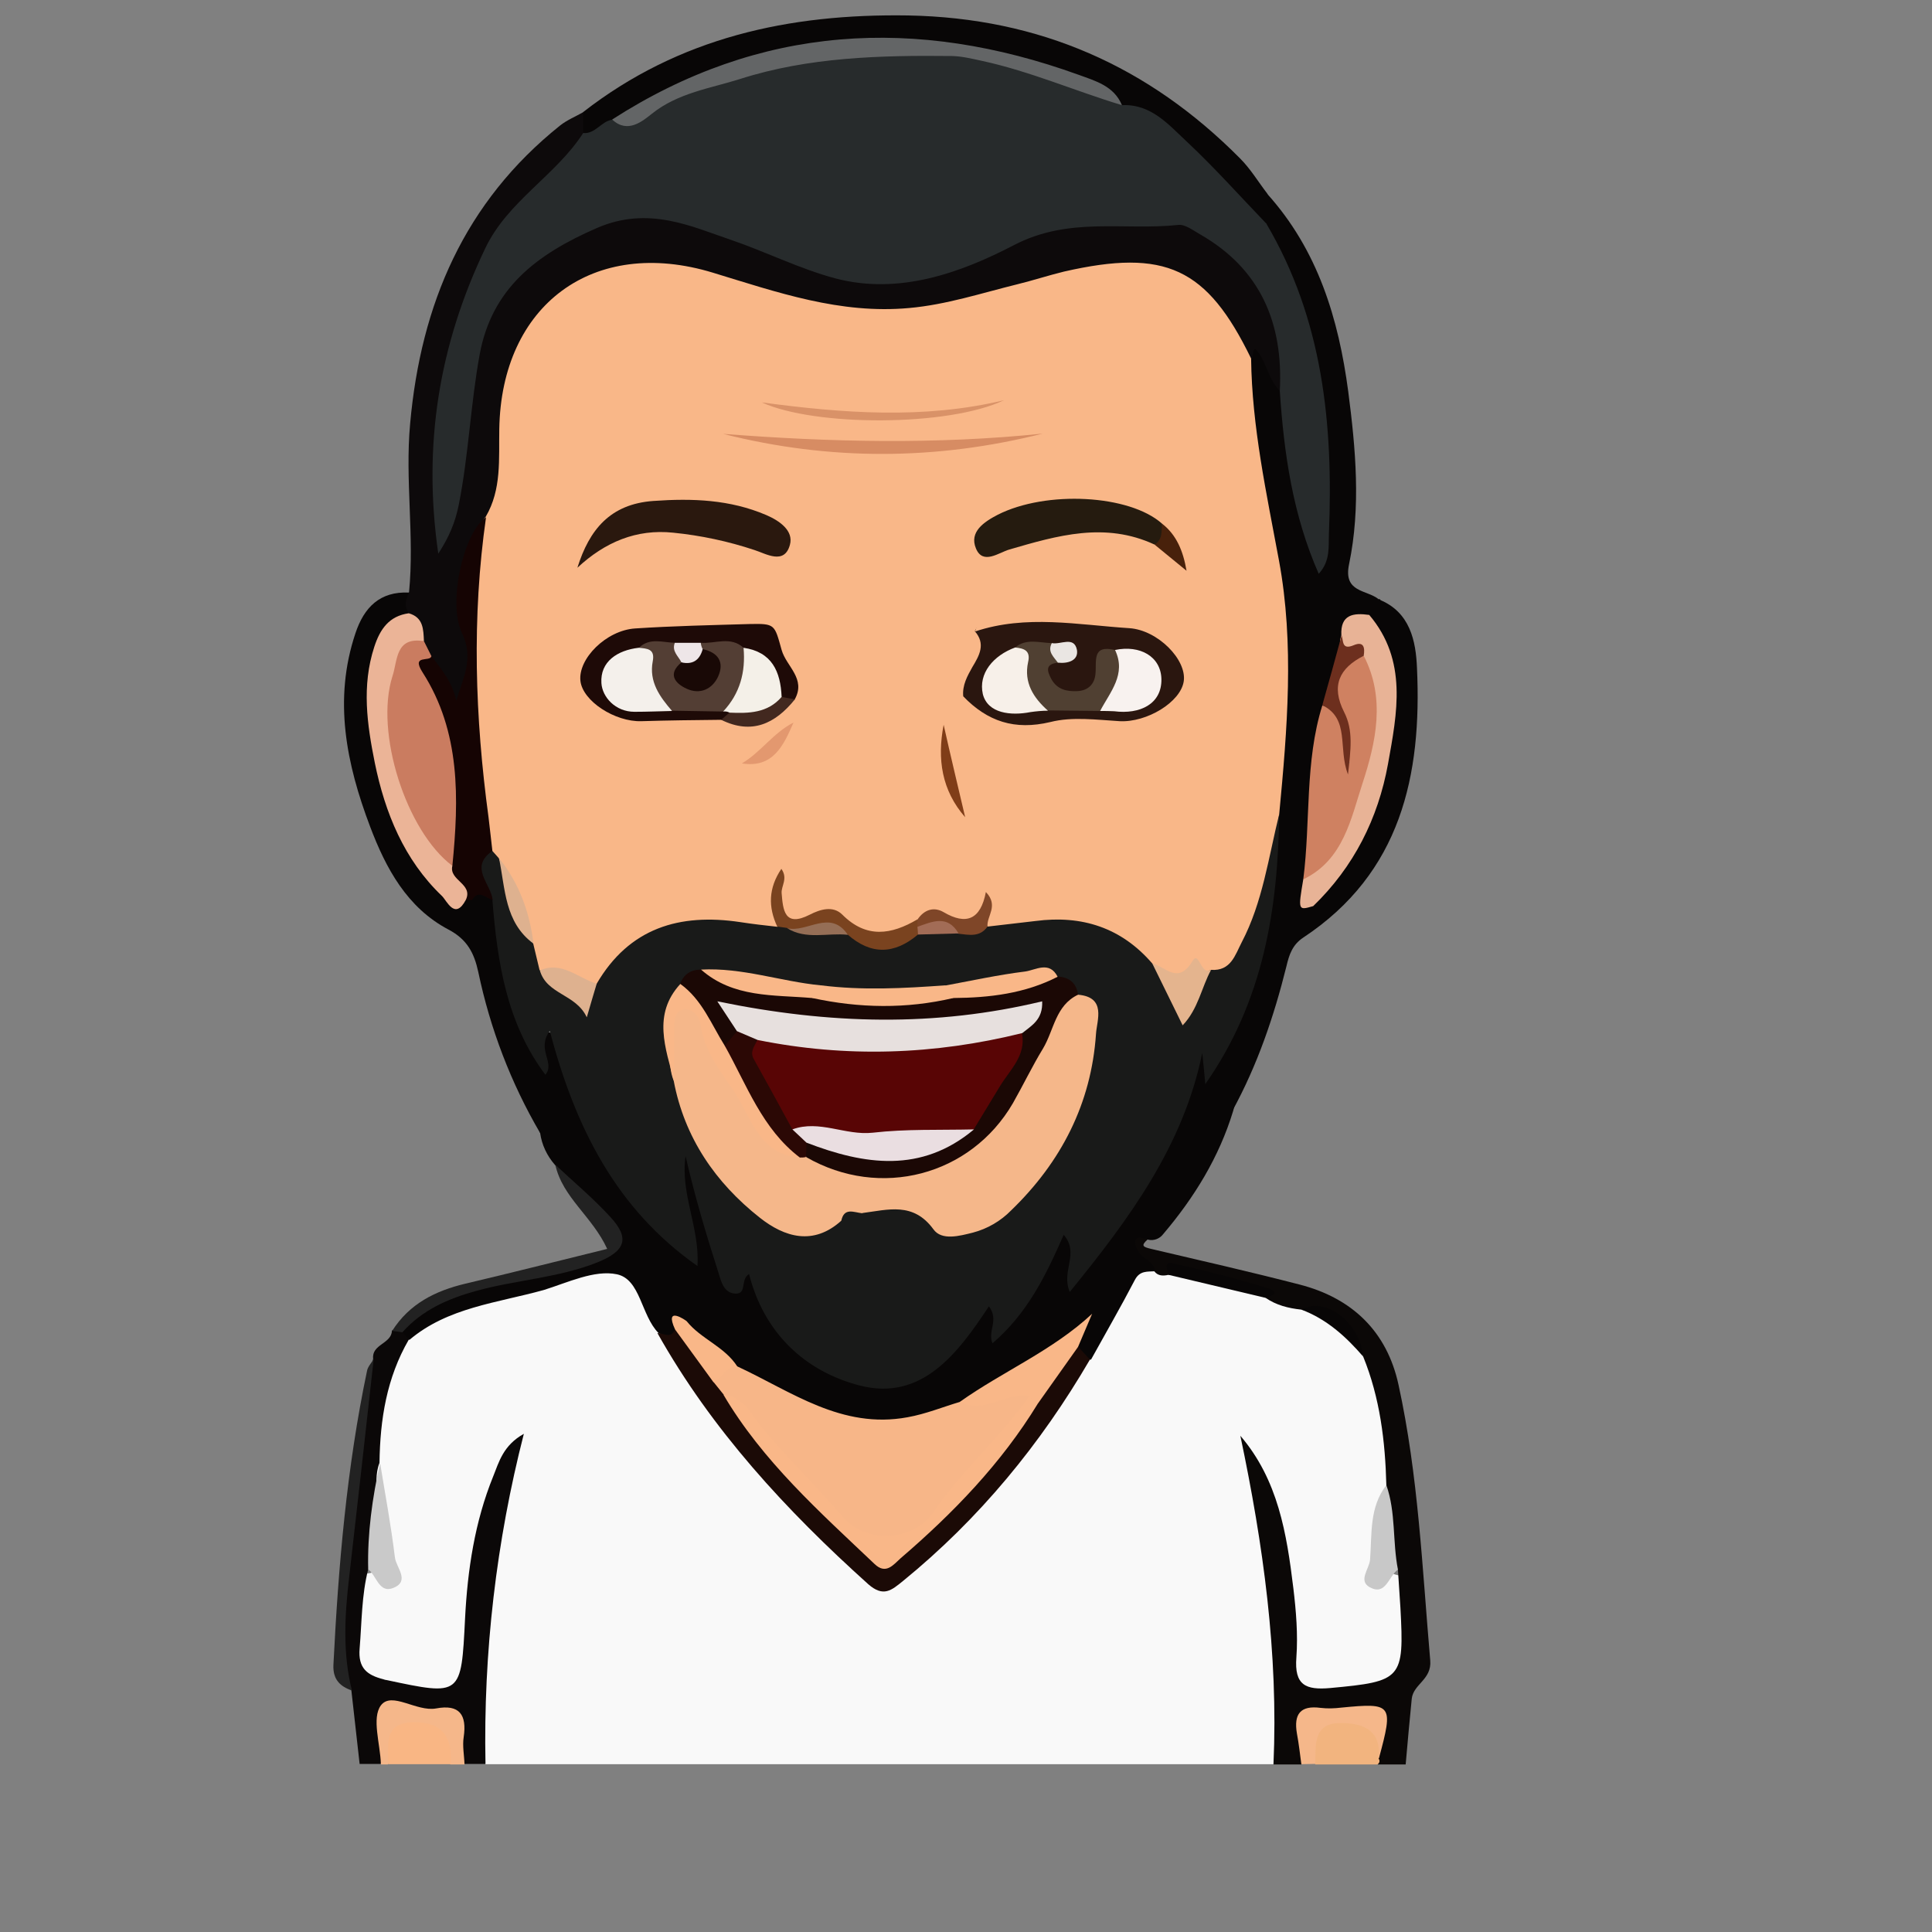 <?xml version="1.0" encoding="utf-8"?>
<!-- Generator: Adobe Illustrator 24.1.1, SVG Export Plug-In . SVG Version: 6.00 Build 0)  -->
<svg xmlns="http://www.w3.org/2000/svg" version="1.1" id="Capa_1" width="700pt" height="700pt" viewBox="0 0 700 700" preserveAspectRatio="xMidYMid meet">
<rect x="0" y="0" width="700" height="700" fill="#808080" stroke="none"/>
<style type="text/css">
	.st0{fill:none;}
	.st1{fill:#F9F9F9;}
	.st2{fill:#0B0807;}
	.st3{fill:#0B0808;}
	.st4{fill:#F5B78A;}
	.st5{fill:#F9B684;}
	.st6{fill:#F2B47F;}
	.st7{fill:#080606;}
	.st8{fill:#0D0A0B;}
	.st9{fill:#222222;}
	.st10{fill:#1B0A06;}
	.st11{fill:#C9C9C9;}
	.st12{fill:#C8C8C8;}
	.st13{fill:#F9B788;}
	.st14{fill:#272B2C;}
	.st15{fill:#191A19;}
	.st16{fill:#F7B688;}
	.st17{fill:#150403;}
	.st18{fill:#CF8161;}
	.st19{fill:#E8B396;}
	.st20{fill:#6D2F1E;}
	.st21{fill:#CA7C60;}
	.st22{fill:#EBB497;}
	.st23{fill:#636566;}
	.st24{fill:#2A160F;}
	.st25{fill:#2A180E;}
	.st26{fill:#1E0A07;}
	.st27{fill:#251B0F;}
	.st28{fill:#D78C63;}
	.st29{fill:#7A431F;}
	.st30{fill:#D99268;}
	.st31{fill:#E4B48E;}
	.st32{fill:#DEB18F;}
	.st33{fill:#7F4628;}
	.st34{fill:#803D18;}
	.st35{fill:#E3986F;}
	.st36{fill:#42281F;}
	.st37{fill:#48210B;}
	.st38{fill:#1B0805;}
	.st39{fill:#956E56;}
	.st40{fill:#A26C56;}
	.st41{fill:#504032;}
	.st42{fill:#F7F0E9;}
	.st43{fill:#F8F2EF;}
	.st44{fill:#EAE6E3;}
	.st45{fill:#533E34;}
	.st46{fill:#F4F0EB;}
	.st47{fill:#F4F0E8;}
	.st48{fill:#EEE6E8;}
	.st49{fill:#2B0805;}
	.st50{fill:#580505;}
	.st51{fill:#E7E0DE;}
	.st52{fill:#EADEE1;}
	.st53{fill:#190906;}
</style>
<path class="st0" d="M529.8,10.4c0-8.7-1.7-10.4-10.3-10.4C399.2,0.3,278.9,0.3,158.5,0.1c-2,3.9-4.2,7.6-6.6,11.3
	c16.1,0.2,16,25.3-0.2,25.3c-6.6,0-10.5-4.1-11.7-9c-7.4,9.4-15.2,18.7-21.9,28.6c-1.5,2.2-3.3,3.6-5.2,4.5c-1,2.2-1.9,4.5-2.9,6.7
	c0.1,183.9,0.2,367.7,0.2,551.6c0,20.2,0,20.2,20.2,20.2c3.5-9.4,1.2-18.7-1.1-27.8c-6.5-5.8-6.6-13.6-5.1-21
	c1.6-7.9,1.2-15.9,2.1-23.8c2.9-23.7,3.7-47.7,10.6-70.7c2-4.8,5.6-8.5,8.4-12.7c8.1-10.8,20-14.7,32.5-17.1
	c11.5-2.2,22.9-4.9,34.1-8.3c9-2.8,10.5-7.1,5.4-15c-4.5-7-9.6-13.7-13.8-20.9c-2.7-4.3-4.1-9.2-6.1-13.7
	c-7.2-13.8-12.9-28.3-17.2-43.3c-4.1-14.9-8.5-28.9-23.7-36.7c-4-2.1-6.5-6.5-9.1-10.4c-15.6-23.4-20.9-49.3-18.3-77
	c1.2-12.3,7-21.5,20.1-24.3c3.7-2.5,3.6-6.3,3.2-10.1c-1.9-15.9-1.4-31.8-0.8-47.7c1.9-48,20.6-87.4,60.7-115.4
	C247.6,17,287.4,6.9,330.7,8.6c52.2,2,94.6,22.9,126.8,64.2c7.7,8.4,13.6,18.1,17.5,28.8c11.2,31.9,16.5,64.6,11.5,98.4
	c-1.2,8.4-0.9,16.2,9.4,18.9c1.1,0.7,2.3,1.3,3.5,1.8c5.8,3.7,7.7,9.7,9.4,15.8c8.8,31.7-7.6,78.7-34.3,98.1
	c-4.8,3.5-9.6,6.9-10.8,13.2c-3.6,18.7-12,35.7-19.2,53.1c-6.2,19-16.8,35.3-31.1,49.2c1,6.8,7.3,6.2,11.6,7.3
	c14.5,3.9,29.2,7.5,43.8,11.1c19.6,4.8,30.8,17,35.1,36.6c5.3,23.8,7.2,48.1,9.1,72.3c1.1,13.4,2.8,27.2-4.2,40.4
	c-3.3,6.2-5.2,14.5,0.5,21.5c1.7,0,3.4-0.3,5,0c13,2.8,15.5-2.2,15.5-15.2C529.6,419.5,529.5,214.9,529.8,10.4z"/>
<path class="st1" d="M461.4,639.2H175.9c-6.8-11.3-3.9-23.9-3.2-35.7c1.5-23.8,4.5-47.5,10.3-70.2c-7.4,20.1-11.2,41.4-11.2,62.8
	c-0.1,17.1-4.8,20.7-21.7,17.5c-3.3-0.6-6.6-1.2-9.9-1.9c-9.2-2-13.7-7.3-13.3-16.9c0.3-8.4-0.8-16.9,3.7-24.5
	c11.5-0.3,9.7-7.1,7.9-14.9c-2-8.5-4.1-17.1-3.9-26c0.5-15.8,1.9-31.4,11.3-45c5.8-6.4,13.3-9.9,21.4-12.3
	c14.8-4.5,29.9-7.5,44.7-12c10.6-3.2,17.7-0.8,22,9.7c1.6,3.8,4.3,7.1,6.3,10.8c18.9,34.7,46.1,62.6,74.2,89.7
	c4.2,4,6.9,3.8,11.5,0.1c27.5-22.1,48.9-49.2,66.6-79.5c3.4-9.1,8.7-17.2,14.3-25.1c2.7-3.8,5.4-7.6,10.9-7.4
	c2.5,0.3,4.9,0.9,7.4,1.3c11.1,2.2,22,5.2,32.9,8.2c4.8,1.6,9.5,3.2,14.3,4.8c10,3.8,18.5,9.4,24.5,18.5c6.5,14.2,9.1,29.9,7.6,45.4
	c-1.5,6.1-3.5,12-4.2,18.3c-0.9,7.5-2.5,15.3,8.8,16.2c2.3,6.5,1.5,13.3,2.3,20c2,15.9-0.1,18.6-16.3,21.8c-1.2,0.2-2.5,0.5-3.7,0.7
	c-21.7,4.3-26.3,1-25.9-20.4c0.6-23.8-5.9-45.9-12.8-66.8c8.7,33.7,14.5,68.9,12.1,105.1C464.5,634.2,463.3,637,461.4,639.2z"/>
<path class="st2" d="M423.4,461.9c-1.9,0.4-3.8,0.5-5.2-1.3c-1.9-3.4-7.1-2.6-8.5-6.8c-0.8-2.7-0.8-5.2,1.6-6.7c1.9-1.2,4-0.8,4.5,2
	c-2.6,2.3-1.6,2.7,1.3,3.4c17.9,4.2,35.9,8.3,53.7,12.9c19.1,4.9,31.7,17,35.9,36.3c7.2,32.9,8.6,66.5,11.5,99.9
	c0.6,7-6.1,8.5-6.7,13.9c-0.8,7.9-1.5,15.9-2.2,23.8h-10.1c-0.8-0.9-1.2-2-1.3-3.2c-0.3-4.7,3.1-11.3-1.9-13.6
	c-6.2-2.8-14.1-1.3-20.3,1.3c-6.5,2.8,0.2,11-4.2,15.5h-10.1c1.8-40.2-3.7-79.7-12-119.1c13.7,16,16.8,35.5,19.2,55.2
	c1,8.3,1.7,16.8,1.1,25.1c-0.8,10.1,3.4,11.9,12.3,11.1c25.9-2.4,26.8-3.2,25.4-29c-0.3-4.6-0.6-9.2-0.9-13.8
	c-8.3-9.2-4.4-20.1-4.2-30.6c-0.4-16-2.3-31.7-8.4-46.7c-3.4-11-11.6-15.6-22.4-17c-4.7-0.5-9.1-1.6-13-4.3
	C447.4,464.8,435.9,461.2,423.4,461.9z"/>
<path class="st3" d="M133.4,568.6c-2.4,9.4-2.3,19.1-3.1,28.7c-0.6,7.1,2.7,9.6,8.5,11.1c0.4,0.1,0.8,0.3,1.2,0.3
	c27.2,5.8,27.1,5.8,28.5-22.3c0.9-17.6,3.5-35,10.2-51.5c2.1-5.2,3.6-11.2,11.1-15.4c-10,39-14.7,79.3-13.9,119.6h-7.6
	c-0.9-0.9-2.1-2-2.1-3.1c0.4-11.7-6.6-13.9-16.6-15c-7.3-0.8-9,1.1-8.6,7.6c0.3,3.8-0.1,7.6-3.1,10.5h-7.6l-3-26.7
	c-5.4-5.3-5-12.1-4.5-18.7c2.7-33.9,5.2-68,12.4-101.4c-0.6-5.3,6.7-5.4,6.8-10.2c1.1-0.7,2.4-1,3.7-0.9c1.9,0.7,3.4,1.7,2.4,4.2
	c-8,13.8-10.4,28.9-10.6,44.6c-3.1,8.1,1.6,16.4-0.3,24.6C136.3,559.4,137.1,564.7,133.4,568.6z"/>
<path class="st4" d="M471.5,639.2c-0.5-3.7-0.9-7.4-1.6-11.1c-1.2-7,1.2-10.3,8.6-9.3c2.5,0.3,5,0.2,7.5-0.1
	c18.5-1.8,18.9-1.2,13.6,18.4c-11.1-12.9-13.9-12.7-23.1,2L471.5,639.2z"/>
<path class="st4" d="M138,639.2c-0.2-7.3-3.4-16.7,0-21.3c3.9-5.2,12.9,2.4,20,1.1c8.5-1.6,11.2,2.3,10,10.4
	c-0.5,3.2,0.2,6.6,0.3,9.9h-5.1c-0.9-1.4,0.1,0.5-0.8-0.9c-9.6-14.7-13.3-14.6-21.9,0.9H138z"/>
<path class="st5" d="M140.6,639.2c0.3-6.8-2-15.1,9.4-15.2c10.6-0.1,13.9,5.7,13.3,15.2H140.6z"/>
<path class="st6" d="M476.5,639.2c0.3-6.6-0.9-14.8,8.9-14.9c7.9-0.1,15.3,2.2,14.1,12.9c0.5,0.6,0.4,1.5-0.3,2c0,0-0.1,0-0.1,0.1
	H476.5z"/>
<path class="st7" d="M148.3,485.5l-2.4-2.8c4.2-10.4,13.9-13,23-15.8c14.4-4.4,29.6-5.4,43.8-10.4c10.2-3.6,11.2-6.6,4.4-15
	c-5.3-6.5-10.9-12.8-16-19.4c-2.9-3.3-4.8-7.3-5.4-11.6c-10.1-24-17.6-48.9-26.1-73.4c-1.3-3.7-1.9-7.3-0.7-11
	c2.6-4.8,6-4.5,9.9-1.5c3,3.8,4,8.5,4.3,13c0.9,15.4,5.5,29.7,11.9,42.6c0,2.5,2.7,1,1.1,1.2c-0.6,0.1-0.8-0.2-0.9-0.7
	c-0.5-2.5-1.1-5.3,1.9-6.5c2.3-0.9,3.9,0.9,5.2,2.5c1.9,2.3,2.9,5.1,3.7,7.9c7.8,26.3,20.4,49.4,42.7,66.6
	c0.5-8.5-3.4-16.4-4.3-24.7c-0.4-3.6-1.2-8.7,3.7-9.4s5.4,4.2,6.1,7.9c2.1,10.7,4.5,21.4,8.4,31.6c1.2,3.1,1.3,6.3,6.8,4
	c5.5-2.4,7,4,8.1,7.3c3.5,11.3,12.4,17.4,20.9,24.3c17.1,13.9,35.3,6.9,48.4-8.1c2.5-2.8,3.9-6.5,6.7-9.1c5-4.5,8.1-3,9.9,4.5
	c5.7-8.2,11.2-15.4,14.9-23.8c1.7-3.9,2.2-10.4,8.5-9c5.8,1.3,3,7.7,5,12.6c15-23,33.1-43.4,37.4-71.3c0.5-3.6,1.5-8.2,6-8.6
	c2.6-0.3,3.6,2.9,3.2,5c17.6-27.7,21.9-59.3,22.1-92c2.8-33.2,5.5-66.5-2.9-99.2c-4-15.7-4.8-31.5-7.1-47.3
	c-0.6-5-0.5-10.1,0.2-15.2c0.6-2.8,1.2-6.3,4.3-6.7c3.1-0.4,4.4,3,5.7,5.5c2,4,4.2,7.9,5.6,12.1c3.9,20.1,5.5,40.6,12.4,58.9
	c-1-20.5,0.9-42.4-3.2-64.1c-2.7-14.1-5.7-27.8-13.3-40.2c-2.4-3.8-4.5-8.1-4.4-12.9c0.2-1.3,0.9-2.5,2.1-3.2
	c12.4,3.4,14.8,14.9,18.2,24.6c11.3,31.7,13.5,64.5,10.2,97.9c-1.4,14-1.3,14,11.7,14.5l-0.1-0.1c1.6,2.5,1,4.6-1.1,6.5
	c-3.8,2.1-8.8,2.8-10,8.2c-2.6,8.5-4.3,17.2-6.8,25.7c-4.5,19.2-2.6,39.1-6.5,58.3c1.1,4.2-5.2,10.3,3.3,12.6c1.1,1.6,1,3.7-0.5,4.4
	c-12.2,5.8-14,17.6-16.7,28.9c-3.4,14.2-11.4,26.7-14.8,40.9c-5.1,16.8-14.1,31.4-25.4,44.7c-1.2,1.6-3.3,2.4-5.3,2
	c-5.8-2.4-5.5,1.1-3.6,4.3c1.5,2.6,5.5,3.4,6,7.1c-2.8,0.2-5.5-0.3-7.3,3.1c-5.1,9.8-10.6,19.3-15.9,28.9c-3.9,0.4-5.3-2-5.8-5.2
	c0-0.4,0.1-0.8,0.1-1.2c0-1,0.5-3.2-1.4-1.5c-12.3,10.9-27.2,17.9-41,26.6c-19.7,7.6-39.3,8.4-58.3-1.8c-7.1-3.8-14.8-6-21.5-10.5
	c-5.1-5.8-11.3-10.2-17.2-15.2c-1.7-1.5-3.3-2.3-4.8,0.3c-2.9,3.3-4.6-0.3-6.8-1.1c-6.4-6.5-6.5-19.5-15.1-21.3
	c-8.1-1.7-17.8,3-26.5,5.7C180.1,472.1,162.2,473.7,148.3,485.5z"/>
<path class="st8" d="M463.8,141.7c-4-3.9-4.8-9.7-7.8-13.9c-2.6-3.7-1.5,1.6-2.6,2.2c-6.3-1.4-7.5-7.4-10.4-11.9
	c-7.5-11.9-17.9-17.9-32.3-18.6c-17.3-0.8-33.3,4-49.3,9c-32.2,10.1-63.7,8-95-3.6c-21.5-7.9-42.5-9.2-62.2,5.4
	c-14.9,11-19.7,26.4-19.8,44.1c-0.1,11.6,1.5,23.7-6.2,33.9c-14.3,11.4-8.7,26.7-7,40.6c0.8,6.6,0.7,13.2-0.3,19.8
	c-0.4,3-1.9,5.8-5.1,6.6c-4,0.9-4.8-2.7-5.8-5.3c-1.4-3.6-3.8-6.5-5.3-10c-1.1-2.1-2-4.3-2.9-6.5c-1.1-3.7-2.9-7.2-5.2-10.3
	c-2.4-3.4-1.8-6.3,1.6-8.6c2-20.4-1.5-40.7,0.4-61.1c3.9-43.4,19.7-80.3,54.3-108c2.5-2,5.7-3.3,8.5-4.9c2.3,2.1,2.6,4.8,2.3,7.7
	c-3.3,9-9.9,15.9-16.9,21.6c-18.6,15.1-26.2,36.5-30.9,57.9c-4.5,20.5-9.9,41.8-4.5,62.4c4.6-19.2,7.5-38.8,8.7-58.5
	c1.9-34.9,48.7-65.1,79.8-53.1c13.4,5.2,26.8,11,40.7,15.4c19.8,6.2,38.8,7,57.6-1.6c23.2-10.7,47.4-16,73-14.5
	C449.7,79.5,474.9,117,463.8,141.7z"/>
<path class="st7" d="M211.3,48.2v-7.6c34.7-27,74.5-35.7,117.8-35c47.6,0.9,87.1,18.4,120.2,51.8c3.8,3.8,6.6,8.5,9.9,12.8
	c0.7,3.6,5.8,7.4-0.3,10.9l0,0c-6.4,1.3-8.1-4.3-11.4-7.7c-13.2-13.6-25.5-28.4-44-35.5c-25.2-16.9-53.8-20-83-20.2
	c-34.9-0.3-67.2,8.4-96.4,28C219.9,47.2,216.4,51.8,211.3,48.2z"/>
<path class="st7" d="M148.2,214.7c-1.2,2.5-1.9,5,0,7.4c-13.4,13.5-13.6,29.8-10.4,47c3,16.3,7.3,32.1,17.8,45.3
	c3.4,4.2,6.5,8.9,12.4,10.2c1.1,0.1,2.2,0.6,2.9,1.5c3.7,24.4,12.5,47.3,21.3,70.2c1.8,4.6,4.8,8.9,3.5,14.2
	c-10.6-18.1-18.1-37.8-22.4-58.3c-1.5-6.9-4-11.8-10.8-15.4c-15-7.9-22.7-22.2-28.4-37.3c-8.6-22.7-13.4-46-5.3-70.1
	C131.9,220.1,137.6,214.2,148.2,214.7z"/>
<path class="st7" d="M446.5,402.5c3.4-21,14.1-39.8,18.5-60.5c1.3-6.2,11.6-5.6,11-13.6c-0.6-4.3,2.4-6.9,4.6-9.9
	c20.3-28.5,29.2-58.9,15.6-93.1c-0.2-0.8-0.2-1.7,0.1-2.5c2.4-1.2,2.9-3.4,3.3-5.7c11.4,4.5,13.4,15.2,13.8,24.8
	c1.8,38.9-5.8,74.3-41.2,97.7c-3.9,2.6-5.1,6.1-6.1,10.4C461.6,368.2,455.6,385.9,446.5,402.5z"/>
<path class="st7" d="M458.8,81.1c2.6-3.5-0.4-7.3,0.3-10.9c18.4,20.4,25.9,45.3,29.4,71.7c2.7,20.8,4.6,41.8,0.3,62.5
	c-2.2,10.4,6.4,9.2,10.7,12.7c-2.4,0.8-4.7,1.7-7.2,2.3c-7,1.6-8.8-0.2-7.8-8c4.6-35.8,3-71.3-8.3-105.9
	C473.2,95.8,468.5,86.5,458.8,81.1z"/>
<path class="st9" d="M201.2,422c6.7,6.3,13.8,12.2,20,19c7.1,7.7,5.4,12.3-4.8,16.4c-14.1,5.6-29.3,6.3-43.8,10.3
	c-10.2,2.8-19.6,6.9-26.8,15l-3.7-0.5c6.2-9.8,15.6-14.5,26.5-17.1c17-4,33.9-8.3,51.4-12.6C214.6,440.7,203.8,433.9,201.2,422z"/>
<path class="st9" d="M135.4,492.4c-2.9,26.4-5.9,52.8-8.9,79.1c-1.6,13.7-2.4,27.4,1,41c-4.4-1.5-6.9-4.1-6.7-9.2
	c1.8-35.8,4.8-71.5,12.2-106.7C133.3,495.1,134.6,493.8,135.4,492.4z"/>
<path class="st10" d="M390.7,488l4.2,4.6c-17.9,30.7-40.1,57.7-67.7,80.2c-4.2,3.4-7.1,6-12.6,1.2c-29.8-26.8-56.7-55.9-76.4-91
	c2.2,0,4.8,2.2,6.3-1.2c9.1,2.3,10.5,11.7,15.9,17.4c1.2,1.9,2.4,3.9,3.7,5.8c13.7,20.3,31.8,36.4,48.8,53.7
	c5.6,5.7,10.5,5.7,16.1,0.2c16.4-16.1,33-32,44.9-52C380.1,501.1,380.8,490.4,390.7,488z"/>
<path class="st11" d="M133.4,568.6c-0.3-13.1,1.5-25.9,4.3-38.6c1.9,11.5,4,22.9,5.4,34.4c0.5,3.6,5.5,8.4-0.5,10.9
	C137.3,577.5,136.5,570.9,133.4,568.6z"/>
<path class="st12" d="M502.3,538.1c3.5,9.9,2.2,20.5,4.2,30.6c-3.4,2.3-4.3,9.6-10.2,6.4c-4.3-2.4-0.2-6.6,0.1-10
	C497.1,555.8,496.1,546.1,502.3,538.1z"/>
<path class="st7" d="M423.4,461.9c-0.6-1.8-1.8-4.9,1.5-4.2c11.5,2.6,23,5.5,34.3,9c4.6,1.4,2.2,2.9-0.8,3.5L423.4,461.9z"/>
<path class="st7" d="M471.5,474.5c8.6-5,21.2,4.6,22.4,17C487.6,484.2,480.6,477.9,471.5,474.5z"/>
<path class="st13" d="M176,187.2c5.8-9.9,4.7-20.9,4.9-31.7c0.7-45,34.1-69.9,77.4-56.7c23.3,7.1,46.1,15.1,71.1,12.8
	c13.5-1.2,26.2-5.4,39.2-8.6c5.7-1.4,11.2-3.2,16.9-4.6c36.8-8.4,51.8-1.4,67.8,31.5c0.3,24.8,5.6,48.9,10.1,73.2
	c5.6,30.2,3,61.1,0.1,91.7c-1.5,14-3.3,27.9-7.9,41.3c-2.6,7.5-5.9,14.9-14.7,17.3c-4.3,1.2-8.3-4.7-13.4,0.8
	c-3.1,3.3-8.3-1.7-12.3-3.9c-13.7-12.5-29.8-16-47.7-12.2c-2.9,0.7-5.9,0.6-8.6-0.5c-2.6-0.4-1-7.1-7-3.5
	c-5.5,3.3-12.9-2.8-19.1,1.3c-8.7,6.4-17.4,7.7-26.4,0.6c-3.1-2.4-6.4-3.1-10.6-2.3c-13.4,2.3-14.1,1.5-13.9-12.8
	c-2.9,5.1,3.2,10.9-0.7,16.4c-4.5,2.4-9,1-13.4,0c-20.8-4.6-36,5.3-49.8,18.9c-8,3.3-14.2-4.4-21.8-3.4c-5.1-2.5-3.7-8-5.5-12
	c-2.6-10.6-6.3-20.7-13.1-29.5c-1.2-1.8-2-3.7-2.6-5.8c-3.9-19-7.2-38-4.2-57.5c2.2-14.5-2.1-29-0.7-43.7
	C170.7,197.8,171.7,192.2,176,187.2z"/>
<path class="st14" d="M406.5,38.1c10.7-0.5,17,7.2,23.7,13.4c10,9.4,19.1,19.6,28.6,29.5c20.5,34.7,24.3,72.8,22.7,112.1
	c-0.2,5,0.6,10.1-3.7,14.8c-9.4-21.3-12.6-43.6-14.1-66.2c1.3-24.5-6.9-44.2-28.9-56.8c-2.5-1.4-5.4-3.7-7.9-3.4
	c-19.8,2.1-39.5-3.1-59.5,7.3c-19.4,10.1-41.7,18.1-64.6,12.1c-12.9-3.4-25.6-9.8-38-14c-14.2-4.8-29.8-12.4-48.5-4.3
	c-22.3,9.7-38.1,22.1-42.5,45.8c-3.3,18-4,36.5-7.6,54.6c-1.3,6.4-3.5,11.6-7.4,17.6c-5.7-39.3,0.3-75.7,17-110.6
	c8.2-17.2,25.5-26.3,35.5-41.8c4.4,0.4,6.5-4.2,10.4-4.8c13.9-2.2,24.7-11.6,38-15.7c33.8-10.4,67.9-13,102.7-6.4
	C378,24.1,393,29.9,406.5,38.1z"/>
<path class="st15" d="M216.2,356.4c11.8-20.2,30-25.6,52-22.3c4.5,0.7,9,1.2,13.5,1.7c1.1-0.8,2.5-0.9,3.7-0.4
	c7,1.6,14.3-1.6,21.3,1.2c8.8,6.2,17.6,6.2,26.5,0c4.4-1.2,9-1.5,13.5-0.9c3.8,1,7.6-0.5,11.3,0c5.7-0.7,11.5-1.3,17.2-2
	c16.8-2.2,31.1,2.4,42.3,15.4c5.3,3.6,7.2,9.9,11.4,14.7c4.5-3.4,4.2-10.4,9.9-12.4c7.2,0.5,8.7-5.4,11.1-10
	c7.6-14.5,9.7-30.8,13.6-46.5c-0.5,34.5-5.7,67.8-26.8,97.9c-0.4-4.3-0.7-7.8-1.1-11.3c-6.9,33.7-26.3,59.9-48,86.6
	c-3.3-7.6,3.7-13.9-2.2-20.7c-6.5,14.8-13.1,28.4-25.8,39.3c-1.9-4.5,2.5-8.3-1.3-13.4c-11.2,17-24.3,34.5-46.8,28.7
	c-19.8-5.1-34.7-19-40.1-40.4c-3.3,2-0.6,7.3-5,7.1c-4.1-0.2-5.1-4.3-6-7.3c-4.5-14-8.7-28.1-12-42.5c-2,13.5,5.2,26,4.3,39.8
	c-29.4-20.6-44.3-50.2-53.5-85.2c-5,6.8,2.1,11.5-1.6,15.9c-14.1-18.8-17.4-40.9-19.2-63.4c-3.2-5.9-13.9-11.8-0.1-17.8l2.4,2.7
	c4.5,10.2,6.8,21.3,12.5,31c0.8,3.2,1.5,6.4,2.3,9.6c4,1.5,7.4,4,10.5,6.7C210.7,362.2,213.3,359.6,216.2,356.4z"/>
<path class="st16" d="M262.2,505.3l-3.7-4.6c1.4-4.2,2.7-8.6,8.7-5.6c19.6,9.1,37.7,22.8,61.6,18.4c6.7-1.2,12.7-3.7,19.1-5.6
	c8.4-0.6,16.1-7.3,25.1-3.2c1.8,3.3-0.6,5.5-2.2,7.8c-10.2,13.7-21.3,26.8-33.3,39.1c-10.4,10.9-23.4,10.8-33.8-1.1
	c-10.7-12.3-23.8-22.4-32.6-36.4C268.9,510.6,265.5,507.9,262.2,505.3z"/>
<path class="st17" d="M178.4,308.3c-8.6,6-0.5,11.8,0.1,17.8c-2.5-0.7-5-4-7.5,0l-2.1,0c-4.7-3.1-7.4-7.4-7.3-13.1
	c-0.7-22.2,2-44.7-10-65.3c-2.5-4.3-6-11.1,4.8-9.9c3.6,4.8,7.6,9.5,8.9,16.1c2.5-8.3,6.5-15.4,2.1-24.5c-5.4-11.2,0.8-36.9,8.7-42
	c-5.2,36.3-4,72.5,0.9,108.7C177.5,300,177.9,304.2,178.4,308.3z"/>
<path class="st18" d="M472.2,318.6c2.7-21,0.5-42.5,6.9-63c11.2,3.2,8.1,12.4,8.6,20.1c-0.2,1.8,2.5,0.4,0.8,0.4
	c0,0-0.1-0.1-0.1-0.4c-0.6-6.9-1.3-13.6-4.3-20.3c-3.9-8.8-0.4-14.3,10.1-18.4c5.5,3,7.3,8.3,7.4,13.7c0.3,22.7-5.2,43.9-18.2,62.7
	C480.9,317.1,478,321.2,472.2,318.6z"/>
<path class="st19" d="M472.2,318.6c14.6-7,17.3-22.1,21.5-34.9c4.8-14.7,8.4-30.7,0.4-46.1c-2.4-2.7-10.7,0.9-8.1-7.4
	c-0.4-7.6,4.4-8.2,10.1-7.4c14,16.5,10.1,35.6,6.8,54c-3.6,19.8-12.4,37.3-27.1,51.5C470.3,329.9,470.3,329.9,472.2,318.6z"/>
<path class="st13" d="M372.9,505.9c-8.5-1.7-16.3,6.7-25.1,2c15.5-11,33.5-18.5,47.9-31.9c-1.7,4-3.4,8-5.1,12L376,508.6
	C374.3,508.5,373.9,506.9,372.9,505.9z"/>
<path class="st20" d="M486.1,230.2c0.7,2,0,5.4,4.3,3.6c3.7-1.6,4.2,0.8,3.7,3.8c-8.9,4.5-11.9,10.9-7.1,20.4
	c3.4,6.6,2.4,13.7,1.4,22.6c-3.7-9.6,0.8-20.1-9.3-25.1C481.5,247.1,483.8,238.6,486.1,230.2z"/>
<path class="st13" d="M267.2,495.2c-4.3-0.3-5.5,4.2-8.7,5.6l-13.9-19.1c-4.1-8.9,3.9-3.3,4.2-3C254,485.2,262.6,487.9,267.2,495.2z
	"/>
<path class="st21" d="M156.3,237.7c-0.3,2.3-7.5-0.8-3.2,5.9c13.8,21.5,13.2,45.8,10.8,70.1c-5.1,1.8-8.3-1.6-10.3-5
	c-12.8-21.4-21.2-43.6-13.7-69.3c2.4-8,6.2-10.4,13.7-7.1L156.3,237.7z"/>
<path class="st22" d="M153.6,232.3c-10.4-1.7-9.5,7-11.4,12.7c-6.5,20.4,5,56.2,21.7,68.7c-1.3,5.3,7.6,6.5,4.9,12.3
	c-4,7.6-6.9,0.3-8.7-1.4c-13.7-13.1-20.6-30.1-24.3-48.2c-2.8-13.9-4.8-27.9-0.2-42c2.1-6.5,5.4-11.2,12.5-12.2
	C153.4,223.7,153.4,228,153.6,232.3z"/>
<path class="st23" d="M406.5,38.1C389.6,33,373.4,25.9,356,22.1c-3.7-0.8-7.3-1.7-11-1.8c-26-0.3-52.1,0.4-76.8,8.3
	c-10.7,3.4-22.5,5-32,12.6c-3.3,2.6-8.8,7.4-14.4,2.1C275.3,8.9,331.9,5.8,390.8,27.1C396.8,29.3,403.6,31.1,406.5,38.1z"/>
<path class="st13" d="M372.9,505.9l3.1,2.7c-13.2,21.6-30.6,39.6-49.7,56c-2.6,2.3-5.3,6.1-9.5,2c-19.9-18.9-40.5-37.2-54.7-61.3
	c7.6,0.9,9.9,7,14.2,12.2c9.2,11.1,19.7,21.1,29.1,32.1c8.5,10,25.8,8.7,32.7-1.6C348.5,532.8,362.4,520.8,372.9,505.9z"/>
<path class="st24" d="M349,252.3c-0.4-4,1.5-7.4,3.3-10.6c2.6-4.3,4.9-8.4,0.9-13c1.5-3.3,4.5-5.5,7.8-5.5
	c18.7-0.2,37.4-0.6,55.6,4.1c9.3,2.4,15.9,13.3,14,21.1c-2.3,9-14.6,15.8-24.3,14.1c-9.5-1.6-18.9-1.9-28.4,1.3
	C363.9,268.6,357.3,265.6,349,252.3z"/>
<path class="st25" d="M209.2,205.7c4.3-13.7,11.8-23.1,27.6-24.2c14.1-1,27.7-0.5,40.8,5.1c4.9,2.1,10,5.7,8.6,10.8
	c-2,7.4-8.7,3.2-12.8,1.9c-9.6-3.2-19.5-5.3-29.5-6.3C230.6,191.6,219.2,196.4,209.2,205.7z"/>
<path class="st13" d="M349,252.3c8.8,9.1,18.6,12.4,31.6,9.3c7.9-2,16.7-0.8,25.1-0.3c9.8,0.5,22.1-6.9,23.2-14.5
	c1.1-7.8-9.4-18.5-19.7-19.2c-18.7-1.2-37.4-5-55.9,1.2c1.9-6.7,5.6-10,12.9-7.3c4.8,1.8,9.7,0.6,14.8-0.2c16-2.6,30.9,1.8,44.6,9.8
	c7.6,4.5,12.3,12,9.9,21.3c-2.9,11.2-15.4,13.4-21.8,12.1c-16.9-3.4-32.1,1.8-47.9,3.7C356.2,269.3,348,261,349,252.3z"/>
<path class="st26" d="M261.3,260.8c-9.6,0.1-19.3,0.2-28.9,0.5c-9.6,0.3-21.3-7.3-22.1-14.6c-0.9-8,9.3-18.3,19.8-19
	c13.7-0.9,27.6-1.2,41.4-1.6c9.4-0.2,9.1,0.1,11.7,9.4c1.7,6,9,10.4,4.7,18c-1.1,0.4-2.3,0.5-3.5,0.3c-5.8-5.1-6.5-15.2-16.2-16.5
	c-4.7-1.3-9.5-1.3-14.3-1.2c-3.1,0-6.2,0-9.2,0c-4.2,0.1-8.4-0.3-12.4,1.2c-5.2,1.9-11.2,3.5-9.7,10.7c1.4,6.7,7.5,6.8,13,6.9
	c3.3,0.1,6.7-0.1,10-0.2c5.2,0.1,10.4-0.4,15.6,0.8c1.3,0.4,2.5,1.2,3.4,2.2C264.9,260.1,264.3,261.7,261.3,260.8z"/>
<path class="st27" d="M418.3,197.3c-17.9-8.3-35.1-3.3-52.6,1.8c-3.8,1.1-9.6,5.7-12.1-0.4c-2.5-6,2.9-9.6,7.9-12.2
	c17.6-8.9,47.7-7.3,59.5,3.2C422.5,193.1,424.5,196.6,418.3,197.3z"/>
<path class="st28" d="M262,157.2c38.6,3,77.2,3.9,115.8-0.1C339.3,166.8,300.7,167,262,157.2z"/>
<path class="st29" d="M332.6,338.6c-8.5,7.2-17,7.5-25.5,0c-6.8-5.4-14.9,1-22-2.4l-3.5-0.5c-3.3-7.1-3.2-13.9,1.5-20.9
	c2.5,3.5-0.1,6.2,0.1,8.8c0.5,6.1,1,12.5,10.2,7.8c3.7-1.9,8.4-3.4,11.8,0c8.7,8.7,17.7,7.3,27.2,1.7c1.5,1,2,3,1,4.5
	C333.3,338,333,338.3,332.6,338.6L332.6,338.6z"/>
<path class="st30" d="M363.8,145c-20.2,9.6-68.5,9.6-87.8,0.8C305.2,149.7,334.5,152,363.8,145z"/>
<path class="st31" d="M438.8,351.4c-3.5,6.4-4.6,14.1-10.3,20.1c-3.8-7.8-7.4-15.1-11-22.4c4.8,1.1,9.3,7.8,14.5-0.8
	C434.5,344,434.9,353.6,438.8,351.4z"/>
<path class="st32" d="M216.2,356.4c-1.1,3.6-2.1,7.1-3.6,12.2c-3.9-8.5-14.5-8.2-17-17C203.6,348.1,209.4,354.4,216.2,356.4z"/>
<path class="st33" d="M332.4,335.8v-2.6c2.4-3.6,5.9-4.8,9.5-2.7c8.2,4.8,13.4,2.7,15.3-7.3c4.8,5,0.2,8.7,0.6,12.5
	c-2.8,4-6.7,3-10.6,2.6C342.9,334.5,337.3,337.6,332.4,335.8z"/>
<path class="st32" d="M193.3,341.9c-10.5-7.7-10.2-19.9-12.5-31C188.1,320,191.9,330.5,193.3,341.9z"/>
<path class="st34" d="M349.7,296.1c-8.5-9.7-10.2-21.1-7.8-33.5C344.4,273.8,347.1,285,349.7,296.1z"/>
<path class="st35" d="M287.5,261.8c-3.6,8.3-7.4,16.6-18.7,14.8C275.7,272.5,280.2,265.5,287.5,261.8z"/>
<path class="st36" d="M283.2,252.5l4.8,0.9c-7.1,8.8-15.6,12.9-26.7,7.4l3-2.6C269.8,253.5,276.5,253.1,283.2,252.5z"/>
<path class="st37" d="M418.3,197.3c3-1.8,2.5-4.8,2.7-7.6c5.3,4.1,7.7,10,8.9,17.1L418.3,197.3z"/>
<path class="st4" d="M390.6,360.4c10.4,0.9,6.8,9.3,6.5,14.2c-1.7,25.2-12.6,46.4-30.7,63.9c-3.8,3.9-8.6,6.7-13.9,8.1
	c-4.8,1.2-11.3,3-14.3-1.2c-7.3-10-16.4-7.1-25.7-5.9c-2.2,1.7-4.9,2.7-7.7,2.8c-10.1,9.1-20.5,6-29.5-1.1
	c-16.1-12.7-27.3-29-31.2-49.6c-2.6-6.5-0.6-13.3-1.1-19.9c-0.3-3.5,0.1-7.2,4.2-8.1c3.8-0.8,6.7,1.8,8,4.8
	c3.7,8.9,8.2,17.5,13.5,25.6c5.6,8.5,9.1,19.4,20.9,22.1c1.2,0.2,2.5,0.5,3.7,0.8c11.1,4,22.1,7.3,34.4,5.5
	c17.2-2.4,29.6-10.3,37.6-26c4.7-9.4,9.4-18.8,14.6-27.9C382.2,364.5,383.6,358.7,390.6,360.4z"/>
<path class="st38" d="M390.6,360.4c-8.2,3.9-8.7,12.8-12.7,19.5c-3.9,6.4-7.2,13.3-10.9,19.8c-15.3,26.3-48.1,34.9-74.8,19.6
	c-1.5-1.8-1.3-3.6,0-5.4c11.2-1.2,21.9,3.6,33.1,2.4c8.9-0.9,17.3-2.2,24.2-8.3c6.8-11.4,15.7-21.5,19.3-34.6
	c1.8-6.8-3.4-4.2-5.8-3.8c-15,2.3-30,2.9-45.2,2.9c-13.4,0-26.9-0.9-40.2-2.9c-3.9-0.6-8.9-2.5-9.2,4.5c-0.8,3.3-2.7,5.6-6.4,5.7
	c-5.7-7.5-11.9-14.5-15.6-23.3c1.3-3.5,3.9-5.2,7.6-5.2c13.5,4.4,27.5,7.1,41.6,8.1c16.1,2.8,32.5,2.8,48.5-0.1
	c13.2,0.2,25.7-5.5,38.9-5.5C387.5,354,390,356.2,390.6,360.4z"/>
<path class="st13" d="M246.5,356.5c7.9,5.7,11.2,14.6,16.1,22.4c4.5,2.1,6.8,6,8.8,10.2c5,10.8,13.3,19.6,18.5,30.3
	c-15.5-1-17.9-15.6-24.6-25c-4.8-6.8-10.2-14.1-11.5-23.2c-0.4-2.8-2.8-5.9-6-5.5c-3.5,0.5-3.5,4.2-3.5,7.1
	c-0.1,6.3,0,12.6-0.1,18.9C241.2,379.8,236.3,367.6,246.5,356.5z"/>
<path class="st13" d="M345.4,361.6c-17,4-34.1,3.7-51.1,0c0.5-1.8,1.9-3.1,3.1-4.6c15,1.9,30,1.1,45.1,0
	C343.5,358.5,344.9,359.8,345.4,361.6z"/>
<path class="st13" d="M297.3,357c2,3.6,0.1,4.5-3.1,4.6c-13.9-1.2-28.5,0-40.2-10.3C268.9,350.5,282.9,355.6,297.3,357z"/>
<path class="st13" d="M345.4,361.6c-3.2-0.1-5-1.1-3-4.5c9.7-1.8,19.3-3.9,29-5.1c3.8-0.5,8.8-4,11.8,1.9
	C371.3,360,358.5,361.5,345.4,361.6z"/>
<path class="st15" d="M304.8,442.4c1-5.1,4.6-3.1,7.7-2.8c-4.5,11.4-1.6,23.6-3.5,37.6C305,464.3,310.3,452.7,304.8,442.4z"/>
<path class="st39" d="M285.2,336.3c7.2,1.8,15.6-7.1,22,2.4C299.8,337.9,292.1,340.6,285.2,336.3z"/>
<path class="st40" d="M332.4,335.8c5.4-1.9,10.9-4.5,14.9,2.4l-14.7,0.4C332.6,337.7,332.5,336.8,332.4,335.8z"/>
<path class="st41" d="M383.3,240.1c-4.6,0.5-4,2.9-2.4,5.9c2.1,3.8,5.5,4.6,9.5,4.4c4-0.2,6.2-2.7,6.5-6.2c0.5-4.7-1.4-10.7,7.1-8.7
	c5.8,9.3,4.7,13.8-5.4,22.1l-18.8-0.2c-12.1-3.4-8.8-14.8-12-22.8c4-3.4,8.7-1.7,13.2-1.6C382.8,235,384.8,237,383.3,240.1z"/>
<path class="st42" d="M367.8,234.6c3.2,0.3,5.7,1.1,4.7,5.3c-1.6,7.4,1.9,12.9,7.2,17.6c-2.1,0-4.2,0.2-6.3,0.5
	c-7.2,1.4-15.5,0.5-17.3-6.5C354.4,244,359.9,237.5,367.8,234.6z"/>
<path class="st43" d="M398.6,257.6c3.6-6.9,9.6-13.3,5.4-22.1c9.1-1.9,16.6,2.4,16.8,10.5c0.2,9.1-7.8,12.9-17.1,11.7
	C402,257.6,400.3,257.6,398.6,257.6z"/>
<path class="st44" d="M383.3,240.1c-1.5-2.1-3.9-4-2.2-7.1c3.1,0.7,8.1-2.7,9.1,2.5C390.8,239.3,387,240.5,383.3,240.1z"/>
<path class="st45" d="M253.9,232.9c5.2,0.4,10.8-2.5,15.5,1.8c6.2,10.5,1.7,17.5-7.4,23.1l-18.4-0.3c-10.6-4.1-9.6-14.4-12.1-22.8
	c3.9-3.8,8.6-1.9,13.1-1.8c2.1,2.1,3.6,4.4,3.6,7.5c0.2,3.6,1.4,7.2,5.7,5c4.8-2.4,1.9-6.1,0.1-9.2
	C253.4,235.1,253.4,233.9,253.9,232.9z"/>
<path class="st46" d="M231.4,234.7c3,0.3,6,0.3,5.1,4.9c-1.4,7.4,2.5,12.8,7,18c-4.5,0.1-9,0.3-13.6,0.3c-7,0-11.7-5.4-12-10.4
	C217.4,239.7,223.7,235.6,231.4,234.7z"/>
<path class="st47" d="M262,257.8c6.1-6.5,8.2-14.3,7.4-23.1c10.3,1.5,13.4,8.6,13.8,17.8c-5.1,5.9-11.9,6-18.9,5.7
	C263.6,257.8,262.8,257.7,262,257.8z"/>
<path class="st48" d="M246.9,240c-1.1-2.3-3.6-4-2.4-7.1l9.4,0c0.1,0.8,0.3,1.6,0.7,2.3C254.3,240.4,252.1,242.7,246.9,240z"/>
<path class="st49" d="M289.8,419.4c-13.7-10.4-19.2-26.3-27.2-40.5l4.4-5.2c3.3-1.1,5.8,0.3,8,2.5c3,10.9,8.7,20.7,13.6,30.7
	c1.3,2.3,4,3.8,3.6,7c0,1.8-0.1,3.6-0.2,5.3C291.4,419.4,290.6,419.4,289.8,419.4z"/>
<path class="st50" d="M287.1,409.2c-4.6-8.5-9.3-17-14-25.5c-1.5-2.7,0.3-4.7,1.3-6.8c4.3-2.7,9.1-1.9,13.5-1.1
	c23.1,3.8,46.1,2.8,68.9-1.9c4.5-0.9,9.1-2.1,13.5,0.5c1.5,8.1-4.3,13.1-7.9,19l-9.6,15.8C331,415,309.1,414.8,287.1,409.2z"/>
<path class="st51" d="M370.4,374.3c-31.8,7.9-63.8,9-95.9,2.5l-7.5-3.2l-7.1-10.8c40.7,8.4,79,9.3,117.7,0
	C377.9,369.5,373.7,371.6,370.4,374.3z"/>
<path class="st52" d="M287.1,409.2c9.8-3.6,19.2,2.3,29.1,1.2c12.1-1.4,24.4-0.9,36.7-1.2c-19.1,16-39.7,12.9-60.7,4.8L287.1,409.2z
	"/>
<path class="st53" d="M246.9,240c4.1,0.9,6.6-0.8,7.7-4.8c5.7,1.2,7.9,4.8,5.6,9.9c-2.1,4.6-6.6,6.7-11.5,4.4
	C244.4,247.5,241.9,244.1,246.9,240z"/>
</svg>
